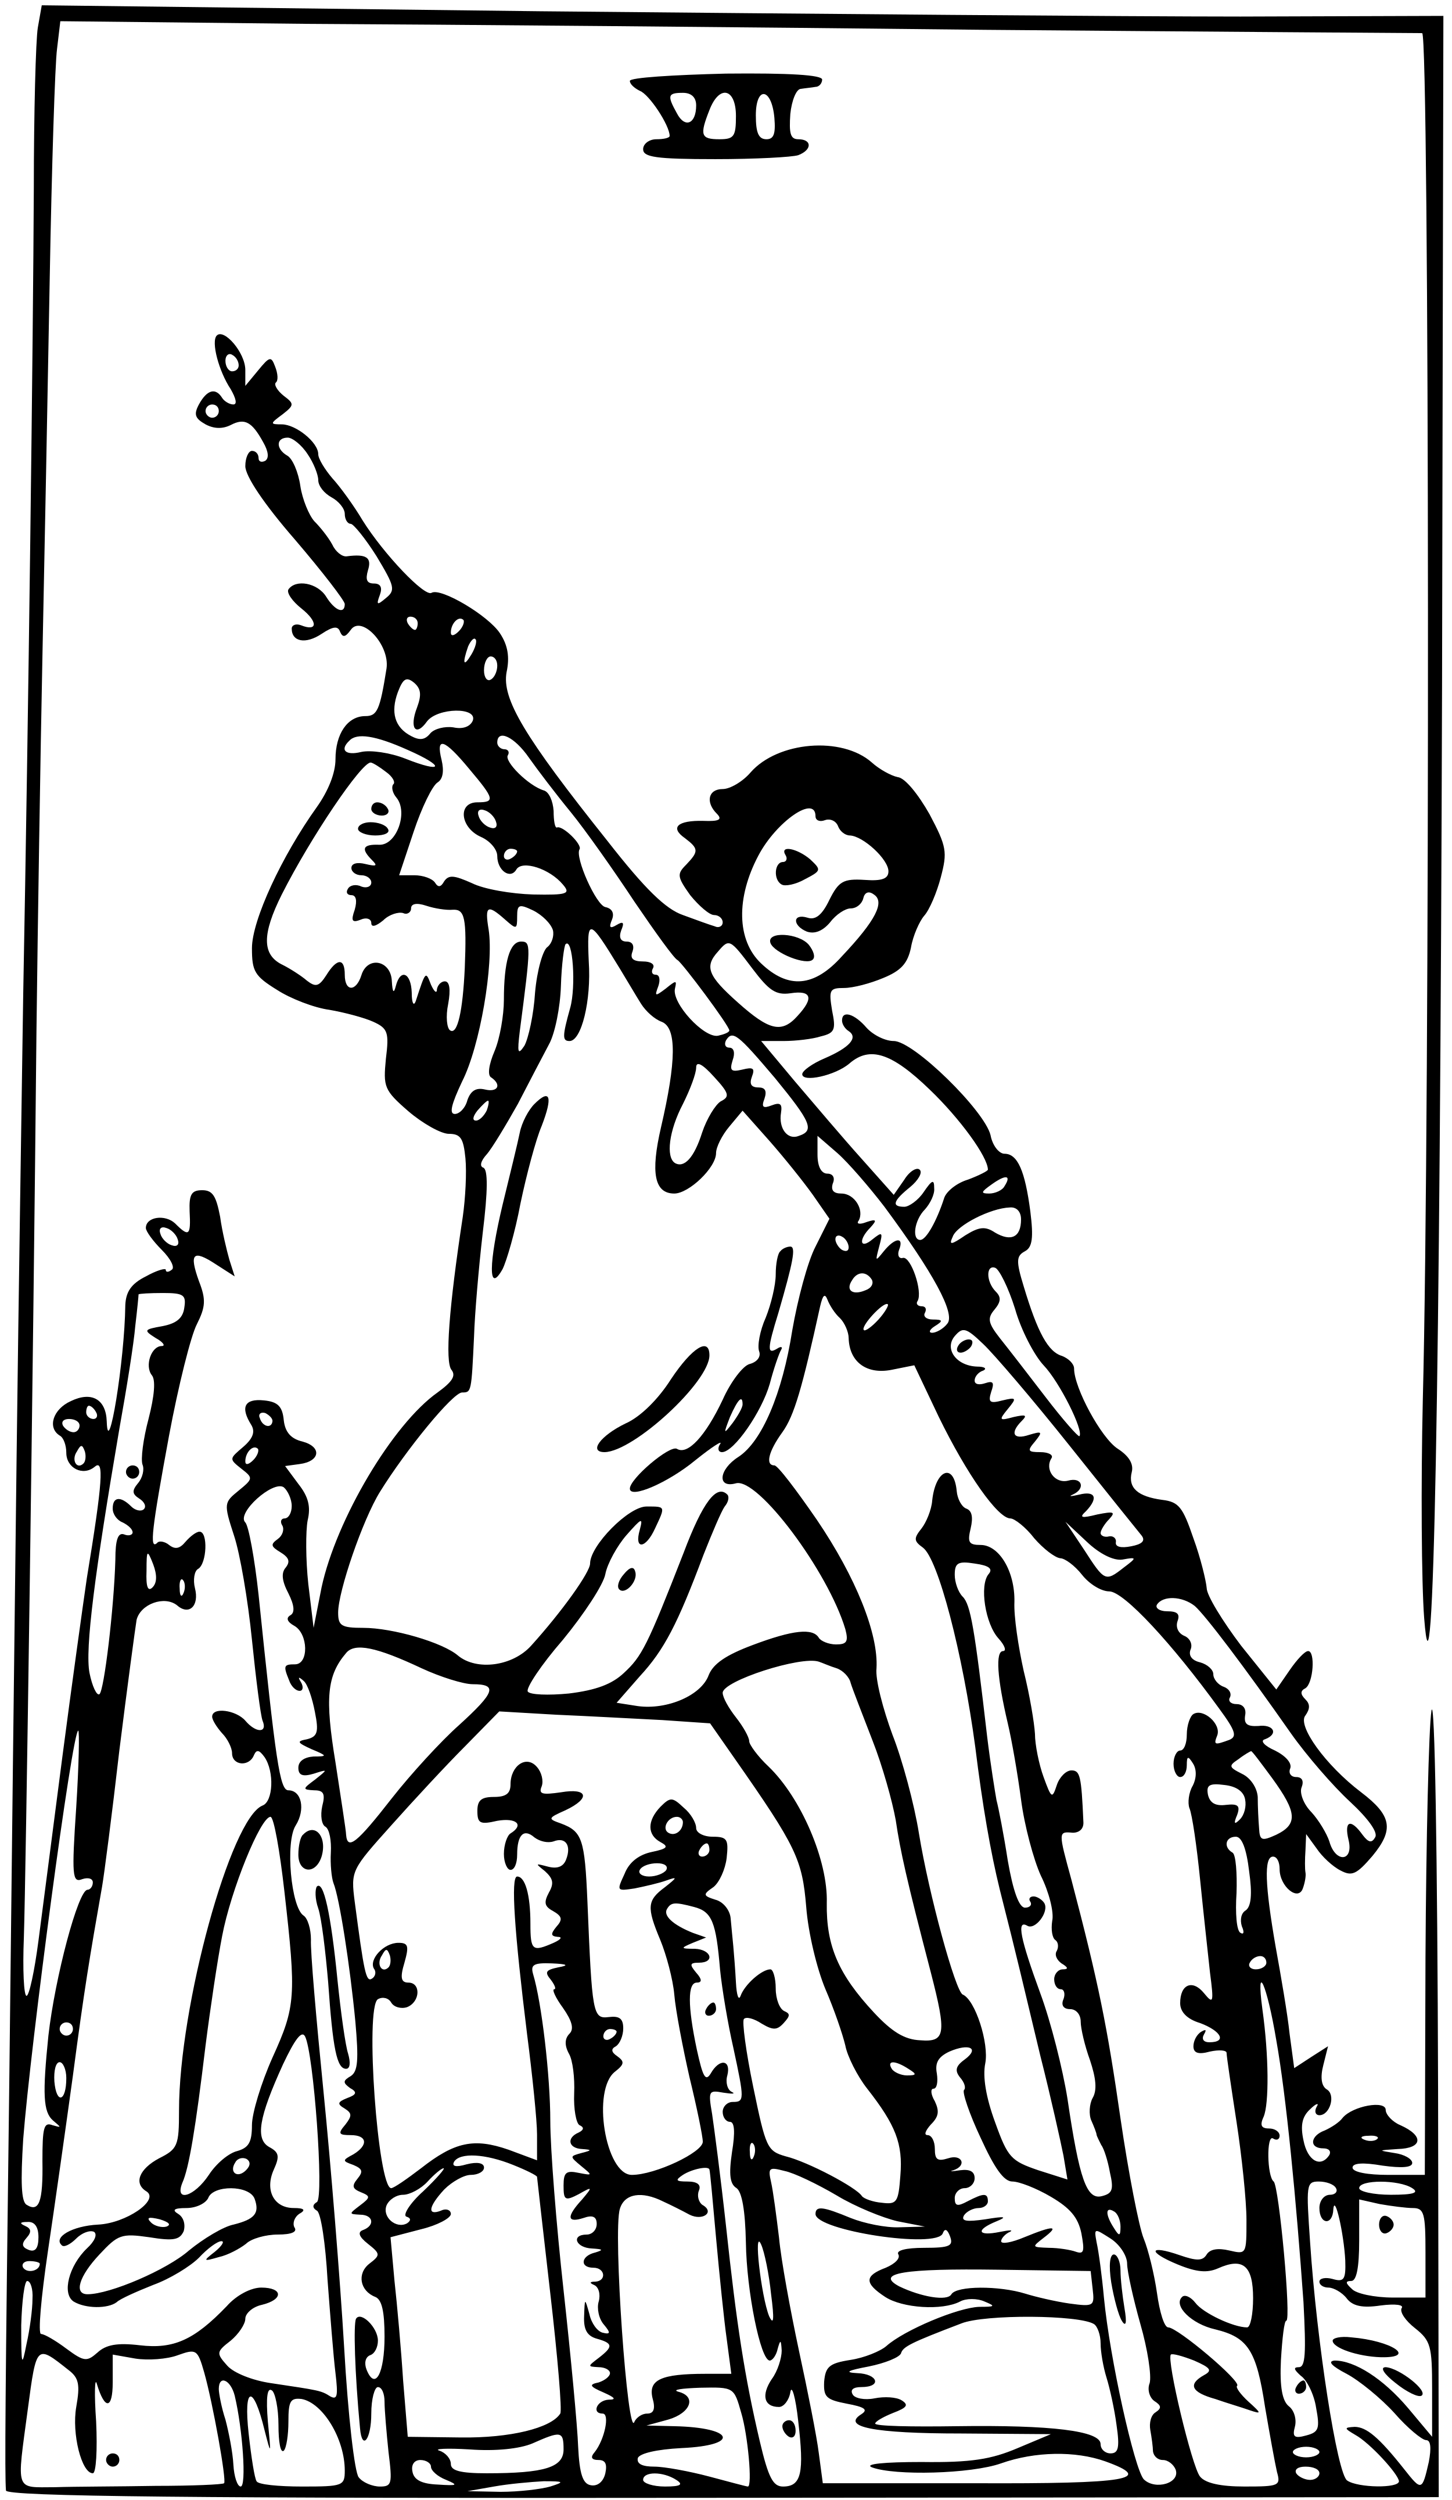 <?xml version="1.0" standalone="no"?>
<!DOCTYPE svg PUBLIC "-//W3C//DTD SVG 20010904//EN"
 "http://www.w3.org/TR/2001/REC-SVG-20010904/DTD/svg10.dtd">
<svg version="1.0" xmlns="http://www.w3.org/2000/svg"
 width="219pt" height="377pt" viewBox="0 0 219 377"
 preserveAspectRatio="xMidYMid meet">
<g transform="translate(0,377) scale(0.1,-0.1)"
fill="#000000" stroke="none">
<path d="M57 3728 c-3 -18 -6 -127 -6 -243 -1 -223 -8 -791 -16 -1215 -2 -140
-7 -455 -10 -700 -3 -245 -8 -668 -11 -940 -6 -472 -7 -591 -5 -616 1 -9 279
-12 1081 -11 l1080 1 -1 615 c-1 356 -5 597 -10 571 -4 -25 -8 -192 -9 -372
l-1 -328 -55 0 c-31 0 -54 4 -54 11 0 7 16 8 45 3 29 -4 45 -3 45 4 0 6 -12
13 -27 15 -25 4 -25 4 5 6 38 1 40 20 4 36 -12 5 -22 16 -22 23 0 15 -50 6
-65 -12 -5 -7 -18 -15 -27 -19 -22 -8 -24 -27 -2 -27 8 0 12 -4 9 -10 -13 -20
-33 -9 -39 22 -5 23 -2 36 10 47 9 9 14 10 10 4 -4 -7 -2 -13 4 -13 16 0 25
31 11 39 -8 5 -10 18 -5 37 l7 28 -25 -16 -26 -17 -7 52 c-3 29 -13 87 -21
131 -16 92 -18 136 -4 136 6 0 10 -8 10 -19 0 -26 28 -49 35 -29 3 8 5 19 4
24 -1 5 -1 20 0 34 l1 24 16 -22 c8 -12 24 -27 36 -33 17 -9 24 -6 48 22 33
40 29 61 -17 96 -54 41 -97 101 -84 116 7 10 7 17 0 24 -8 8 -8 13 0 17 12 8
15 56 4 56 -5 0 -17 -13 -28 -29 l-20 -29 -53 66 c-28 37 -52 76 -52 87 -1 11
-9 45 -20 75 -16 47 -22 55 -47 58 -37 5 -52 18 -46 42 3 12 -4 24 -21 35 -25
16 -66 92 -66 121 0 7 -8 15 -18 19 -21 6 -37 35 -58 105 -12 39 -11 46 2 53
11 6 13 20 8 60 -8 61 -19 87 -39 87 -8 0 -18 12 -21 28 -9 37 -116 142 -146
142 -13 0 -31 9 -41 20 -18 21 -37 27 -37 11 0 -6 5 -13 10 -16 15 -10 1 -25
-36 -41 -19 -8 -34 -19 -34 -24 0 -13 50 -2 71 16 31 27 64 16 121 -39 46 -44
88 -102 88 -121 0 -2 -14 -9 -30 -15 -17 -5 -33 -18 -36 -28 -11 -34 -27 -63
-36 -63 -13 0 -9 30 7 46 8 9 15 23 14 32 0 14 -3 13 -16 -6 -8 -12 -22 -22
-29 -22 -20 0 -17 9 9 30 12 10 19 22 14 26 -4 4 -15 -2 -23 -15 l-16 -23 -49
55 c-27 30 -71 82 -100 116 l-51 61 34 0 c18 0 44 3 56 7 21 5 23 10 17 39 -5
31 -4 34 18 34 14 0 40 7 59 15 27 11 37 22 42 46 3 18 13 40 20 48 8 9 19 35
25 58 10 38 9 46 -17 95 -17 30 -37 55 -48 56 -10 2 -28 12 -39 22 -45 40
-142 32 -183 -15 -12 -14 -31 -25 -42 -25 -22 0 -26 -20 -9 -37 9 -9 4 -12
-20 -11 -39 1 -51 -10 -28 -26 21 -16 21 -20 2 -40 -14 -14 -14 -18 6 -46 13
-16 29 -30 36 -30 7 0 13 -5 13 -11 0 -6 -6 -9 -12 -6 -7 2 -29 10 -48 17 -26
9 -57 39 -114 112 -126 158 -159 214 -152 254 5 23 2 41 -10 59 -18 27 -89 69
-103 61 -10 -7 -72 58 -104 109 -13 22 -34 51 -46 64 -11 13 -21 29 -21 36 0
18 -34 45 -55 45 -18 0 -18 1 1 15 18 14 18 16 2 28 -10 8 -15 17 -12 20 4 3
3 14 -1 24 -6 16 -8 16 -26 -6 l-19 -23 0 24 c0 26 -32 63 -43 52 -9 -9 3 -54
21 -81 8 -14 10 -23 4 -23 -6 0 -14 5 -17 10 -10 16 -23 12 -35 -10 -8 -15 -6
-21 10 -30 13 -7 26 -7 38 -1 21 11 32 5 49 -26 8 -14 9 -24 3 -28 -6 -3 -10
-1 -10 4 0 6 -4 11 -10 11 -5 0 -10 -10 -10 -23 0 -15 28 -57 75 -111 41 -48
75 -92 75 -97 0 -16 -15 -10 -28 11 -13 21 -46 27 -57 11 -3 -5 6 -18 20 -29
25 -20 24 -35 -1 -25 -8 3 -14 0 -14 -5 0 -20 21 -24 45 -8 18 12 25 12 28 3
4 -9 8 -8 16 3 16 23 59 -22 54 -58 -10 -63 -14 -72 -32 -72 -27 0 -45 -27
-45 -65 0 -21 -11 -48 -28 -72 -53 -74 -98 -171 -98 -213 0 -35 4 -42 38 -63
20 -13 56 -27 79 -30 23 -4 53 -12 66 -18 22 -10 24 -16 19 -56 -4 -42 -3 -47
34 -79 21 -18 49 -34 61 -34 18 0 22 -7 25 -37 2 -21 0 -60 -4 -88 -21 -138
-27 -219 -17 -231 7 -9 1 -18 -21 -34 -68 -48 -153 -192 -175 -294 l-12 -61
-8 66 c-4 37 -4 80 -1 96 5 21 1 36 -14 55 l-20 27 22 3 c31 4 34 26 4 34 -17
4 -26 14 -28 32 -2 21 -9 28 -30 30 -29 3 -36 -10 -19 -37 6 -10 3 -20 -12
-33 -21 -18 -22 -18 -3 -33 18 -14 18 -15 -4 -33 -22 -18 -23 -19 -7 -68 9
-27 21 -97 27 -157 6 -59 13 -114 16 -122 8 -19 -10 -19 -26 0 -14 16 -50 21
-50 6 0 -5 7 -16 15 -25 8 -8 15 -22 15 -30 0 -19 26 -21 33 -3 4 9 8 8 16 -3
15 -22 13 -67 -3 -73 -48 -19 -126 -303 -126 -460 0 -53 -2 -58 -30 -72 -30
-16 -39 -38 -19 -50 20 -13 -31 -48 -73 -50 -39 -2 -68 -19 -55 -31 3 -4 13 1
22 10 9 9 21 13 27 10 5 -4 1 -14 -11 -25 -27 -26 -38 -68 -20 -80 18 -11 52
-11 65 -1 5 5 30 16 55 26 25 9 56 28 69 41 13 14 28 25 34 25 5 0 1 -7 -10
-16 -18 -14 -18 -15 6 -8 14 3 32 13 41 20 8 8 30 14 48 14 21 0 30 4 25 11
-3 6 0 15 7 20 11 6 8 9 -8 9 -30 0 -44 27 -30 58 9 20 8 26 -7 34 -21 12 -16
44 21 125 18 38 28 51 33 42 13 -24 29 -243 18 -250 -7 -4 -7 -9 0 -13 6 -3
13 -50 16 -104 4 -53 9 -117 12 -141 4 -34 3 -41 -8 -35 -14 9 -17 9 -90 20
-27 4 -55 15 -65 26 -17 19 -17 21 5 38 12 10 22 25 22 33 0 8 11 18 25 21 33
8 32 26 -1 26 -15 0 -37 -11 -52 -28 -49 -51 -80 -65 -131 -59 -34 4 -51 1
-64 -11 -16 -14 -20 -14 -47 6 -16 12 -33 22 -38 22 -5 0 0 55 10 123 10 67
27 187 38 267 17 129 25 177 44 285 3 17 15 109 26 205 12 96 24 185 26 197 6
24 42 37 61 22 18 -16 34 -1 27 26 -3 12 -1 26 5 29 13 8 15 56 2 56 -5 0 -14
-7 -21 -15 -9 -11 -16 -12 -25 -5 -6 5 -15 7 -18 3 -12 -11 -8 21 18 162 14
75 33 151 42 168 13 26 14 37 3 65 -15 42 -9 48 26 25 l28 -18 -8 25 c-4 14
-11 43 -14 65 -6 31 -11 40 -27 40 -16 0 -20 -6 -19 -32 2 -37 -1 -39 -22 -18
-15 14 -44 10 -44 -7 0 -5 11 -20 24 -33 14 -14 20 -27 15 -30 -5 -4 -9 -4 -9
0 0 3 -14 -1 -30 -10 -22 -11 -30 -23 -31 -43 -1 -85 -26 -236 -28 -176 -1 34
-23 46 -54 31 -27 -12 -36 -40 -17 -52 6 -3 10 -15 10 -26 0 -23 25 -36 43
-21 14 12 12 -22 -12 -168 -6 -41 -23 -163 -37 -270 -14 -107 -30 -232 -36
-277 -6 -46 -14 -83 -18 -83 -4 0 -6 39 -4 88 3 91 14 849 19 1367 2 165 6
419 9 565 3 146 8 402 11 570 3 168 8 324 11 346 l5 42 372 -4 c205 -1 665 -5
1022 -9 358 -3 655 -5 660 -5 11 0 12 -1634 1 -2060 -3 -129 -2 -278 2 -330
14 -179 24 343 27 1405 l2 1011 -306 -1 c-168 0 -644 4 -1057 8 l-751 9 -6
-34z m303 -509 c0 -5 -4 -9 -10 -9 -5 0 -10 7 -10 16 0 8 5 12 10 9 6 -3 10
-10 10 -16z m-30 -69 c0 -5 -4 -10 -10 -10 -5 0 -10 5 -10 10 0 6 5 10 10 10
6 0 10 -4 10 -10z m134 -65 c9 -13 16 -31 16 -39 0 -9 9 -20 20 -26 11 -6 20
-17 20 -25 0 -8 4 -15 9 -15 4 0 22 -22 39 -49 27 -45 29 -51 14 -63 -13 -11
-15 -11 -9 5 4 11 1 17 -9 17 -11 0 -13 6 -9 20 6 19 -2 25 -32 21 -7 -1 -17
7 -22 18 -6 11 -18 26 -27 35 -8 9 -18 33 -21 53 -3 21 -12 42 -20 46 -17 10
-17 27 1 27 7 0 21 -11 30 -25z m166 -255 c0 -5 -2 -10 -4 -10 -3 0 -8 5 -11
10 -3 6 -1 10 4 10 6 0 11 -4 11 -10z m62 -12 c-7 -7 -12 -8 -12 -2 0 14 12
26 19 19 2 -3 -1 -11 -7 -17z m19 -35 c-12 -20 -14 -14 -5 12 4 9 9 14 11 11
3 -2 0 -13 -6 -23z m39 -17 c0 -8 -4 -18 -10 -21 -5 -3 -10 3 -10 14 0 12 5
21 10 21 6 0 10 -6 10 -14z m-121 -63 c-12 -31 -2 -45 15 -21 16 21 77 22 69
1 -4 -9 -15 -13 -29 -10 -13 2 -29 -2 -35 -9 -8 -10 -16 -11 -29 -4 -25 13
-31 36 -20 66 8 21 13 24 25 14 10 -9 11 -18 4 -37z m-14 -64 c57 -25 54 -36
-4 -13 -23 9 -52 13 -66 10 -24 -6 -33 3 -18 17 11 12 39 8 88 -14z m183 -12
c12 -17 40 -54 63 -82 22 -27 65 -88 96 -135 32 -47 60 -86 65 -88 7 -4 78
-99 78 -106 0 -3 -8 -6 -17 -8 -21 -4 -70 49 -65 71 3 13 2 13 -14 0 -16 -12
-17 -12 -11 4 3 9 2 17 -4 17 -6 0 -7 5 -4 10 3 6 -4 10 -15 10 -16 0 -20 5
-16 15 3 9 0 15 -9 15 -9 0 -12 6 -8 17 5 12 3 14 -7 8 -10 -6 -12 -4 -7 8 4
10 0 17 -10 19 -14 3 -46 75 -39 87 5 7 -26 37 -34 33 -3 -1 -5 10 -5 25 -1
15 -7 29 -15 31 -23 7 -60 44 -54 53 3 5 0 9 -5 9 -6 0 -11 5 -11 10 0 21 26
9 48 -23z m-90 -17 c38 -45 39 -50 12 -50 -30 0 -26 -38 5 -52 14 -6 25 -19
25 -29 0 -22 20 -36 29 -20 9 14 50 1 70 -23 12 -14 7 -16 -45 -15 -33 1 -74
8 -92 17 -27 12 -35 13 -42 3 -5 -9 -9 -10 -14 -2 -4 6 -18 11 -31 11 l-23 0
22 66 c12 36 28 69 36 74 8 5 10 17 6 34 -9 36 4 32 42 -14z m-126 -4 c10 -7
15 -16 11 -19 -3 -4 -1 -13 5 -20 18 -22 0 -72 -26 -71 -25 1 -28 -6 -11 -23
9 -9 7 -10 -10 -6 -12 3 -21 1 -21 -6 0 -6 7 -11 15 -11 8 0 15 -5 15 -11 0
-6 -7 -9 -15 -6 -8 4 -17 2 -20 -3 -4 -6 -1 -10 5 -10 7 0 9 -8 5 -22 -6 -17
-4 -20 9 -15 9 4 16 1 16 -5 0 -7 7 -5 18 4 9 9 23 13 30 11 6 -3 12 1 12 7 0
7 8 9 23 4 12 -4 30 -7 40 -6 18 1 21 -12 18 -88 -3 -65 -11 -101 -22 -94 -5
3 -7 21 -3 40 4 22 2 34 -5 34 -6 0 -11 -6 -12 -12 0 -7 -4 -4 -9 7 -8 21 -8
21 -23 -25 -3 -8 -6 -3 -6 13 -1 30 -17 37 -24 10 -3 -12 -5 -10 -6 7 -1 32
-37 39 -46 9 -8 -25 -25 -25 -25 1 0 26 -12 25 -28 -1 -11 -17 -16 -18 -29 -8
-8 7 -25 18 -37 24 -31 15 -31 46 -1 106 44 87 120 199 134 199 3 0 14 -7 23
-14z m166 -75 c3 -8 -1 -12 -9 -9 -7 2 -15 10 -17 17 -3 8 1 12 9 9 7 -2 15
-10 17 -17z m482 8 c0 -6 6 -9 14 -6 8 3 17 -1 20 -9 3 -8 11 -14 18 -14 20
-1 58 -36 58 -54 0 -11 -9 -15 -36 -13 -32 2 -39 -2 -53 -30 -11 -23 -21 -31
-33 -27 -23 7 -23 -12 -1 -21 12 -4 24 1 35 14 9 12 23 21 31 21 9 0 17 7 19
15 2 9 8 12 16 6 17 -11 3 -39 -48 -93 -42 -47 -81 -50 -122 -11 -37 35 -38
99 -4 163 27 51 86 92 86 59z m-450 -53 c0 -3 -4 -8 -10 -11 -5 -3 -10 -1 -10
4 0 6 5 11 10 11 6 0 10 -2 10 -4z m54 -119 c2 -9 -2 -20 -8 -25 -7 -4 -16
-35 -19 -69 -2 -33 -10 -69 -16 -80 -10 -15 -11 -11 -7 22 17 130 17 135 2
135 -17 0 -26 -30 -26 -88 0 -23 -6 -58 -14 -77 -9 -21 -11 -37 -5 -40 16 -11
10 -23 -10 -18 -13 3 -21 -2 -26 -16 -3 -12 -12 -21 -19 -21 -9 0 -5 15 11 49
27 53 48 177 40 229 -6 36 -2 39 25 15 17 -15 18 -15 18 5 0 18 3 19 24 9 14
-7 27 -20 30 -30z m101 -58 c11 -18 25 -42 32 -53 7 -11 20 -23 31 -27 23 -9
22 -60 -1 -159 -16 -69 -10 -100 20 -100 22 0 63 39 63 61 0 9 9 27 20 40 l20
24 40 -45 c22 -25 51 -61 66 -82 l25 -36 -21 -42 c-12 -23 -27 -80 -35 -126
-15 -96 -46 -168 -81 -191 -30 -19 -33 -48 -4 -40 33 9 139 -133 165 -220 5
-19 2 -23 -14 -23 -11 0 -23 5 -26 10 -9 15 -39 12 -100 -11 -40 -15 -59 -28
-66 -45 -11 -31 -63 -53 -107 -47 l-32 5 35 40 c37 40 57 79 96 183 13 33 27
66 32 73 6 7 7 15 4 18 -16 16 -37 -11 -66 -88 -55 -141 -63 -156 -90 -181
-18 -17 -42 -26 -83 -31 -31 -3 -59 -2 -62 3 -3 5 20 40 53 78 32 39 61 83 64
99 3 16 18 43 32 59 23 26 25 27 20 8 -9 -31 9 -29 23 2 16 34 16 33 -13 33
-27 0 -85 -59 -85 -86 0 -13 -42 -72 -89 -124 -28 -31 -82 -38 -110 -15 -23
20 -99 42 -143 42 -33 0 -38 3 -38 23 0 32 37 140 63 182 39 63 110 150 124
150 14 0 14 0 18 85 1 33 7 103 13 155 8 65 8 96 1 99 -6 2 -4 10 5 20 8 9 29
44 47 76 17 33 38 73 47 90 9 16 17 56 18 88 1 33 5 61 7 63 11 11 16 -64 7
-96 -12 -43 -12 -50 -1 -50 18 0 33 61 29 120 -3 67 0 66 47 -11z m200 0 c25
-33 35 -40 57 -37 32 5 36 -7 11 -34 -24 -27 -43 -22 -90 20 -45 40 -51 54
-30 77 17 20 18 19 52 -26z m34 -165 c54 -66 60 -79 36 -87 -17 -7 -31 11 -27
35 2 13 -1 16 -14 11 -13 -5 -16 -3 -11 10 4 12 1 17 -9 17 -11 0 -14 5 -10
16 5 13 2 15 -14 11 -17 -4 -20 -2 -15 14 4 11 2 19 -5 19 -6 0 -8 5 -5 11 10
16 18 9 74 -57z m-82 -35 c-8 -5 -21 -26 -28 -47 -12 -38 -27 -54 -41 -46 -14
9 -9 49 12 89 11 22 20 46 20 55 0 10 9 6 27 -14 23 -25 24 -30 10 -37z m-353
-14 c-4 -8 -11 -15 -16 -15 -6 0 -5 6 2 15 7 8 14 15 16 15 2 0 1 -7 -2 -15z
m600 -145 c74 -100 107 -161 95 -176 -6 -8 -17 -14 -23 -14 -6 0 -4 5 4 10 13
8 12 10 -3 10 -10 0 -15 5 -12 10 3 6 1 10 -5 10 -6 0 -9 4 -6 8 8 14 -10 67
-22 65 -6 -2 -9 4 -6 12 8 20 -6 19 -23 -2 -13 -16 -13 -16 -7 7 6 22 5 23
-10 11 -19 -16 -22 -1 -3 18 10 11 9 13 -6 8 -10 -4 -16 -3 -12 2 9 16 -6 41
-26 41 -12 0 -16 5 -13 15 4 9 0 15 -8 15 -9 0 -15 10 -15 29 l0 28 30 -26
c16 -14 48 -51 71 -81z m181 31 c-3 -6 -14 -11 -23 -11 -13 0 -13 2 4 14 21
15 30 14 19 -3z m25 -50 c0 -27 -15 -34 -39 -20 -15 10 -24 9 -45 -4 -22 -15
-25 -15 -19 -2 6 17 57 43 86 44 10 1 17 -6 17 -18z m-1272 -30 c3 -8 -1 -12
-9 -9 -7 2 -15 10 -17 17 -3 8 1 12 9 9 7 -2 15 -10 17 -17z m1012 -12 c0 -6
-4 -7 -10 -4 -5 3 -10 11 -10 16 0 6 5 7 10 4 6 -3 10 -11 10 -16z m251 -93
c9 -32 29 -70 43 -85 24 -25 61 -99 54 -107 -2 -1 -25 25 -51 59 -26 34 -57
74 -69 89 -18 23 -19 30 -8 43 10 12 10 19 2 27 -15 15 -15 41 -1 36 6 -2 20
-30 30 -62z m-216 44 c3 -6 -1 -13 -10 -16 -19 -8 -30 0 -20 15 8 14 22 14 30
1z m-1037 -42 c-2 -16 -12 -24 -33 -28 -28 -5 -29 -6 -10 -18 11 -6 15 -12 9
-12 -16 0 -26 -30 -15 -44 6 -7 4 -31 -5 -66 -8 -30 -12 -61 -9 -69 3 -7 0
-20 -7 -28 -9 -11 -9 -16 2 -23 8 -5 11 -12 7 -16 -4 -4 -13 -2 -19 4 -16 16
-28 15 -28 -3 0 -9 7 -18 15 -21 8 -4 15 -10 15 -15 0 -4 -6 -6 -13 -3 -9 3
-13 -8 -13 -38 -2 -73 -17 -198 -24 -203 -4 -3 -11 12 -15 32 -7 36 8 151 45
368 11 61 22 130 24 155 3 25 5 46 5 48 1 1 17 2 37 2 31 0 35 -3 32 -22z
m989 -16 c7 -7 13 -21 13 -30 1 -36 27 -55 64 -48 l35 7 37 -78 c42 -86 89
-153 108 -153 6 0 23 -13 36 -30 14 -16 31 -29 39 -30 7 0 22 -11 33 -25 11
-14 29 -25 41 -25 22 0 95 -79 166 -177 25 -34 27 -42 15 -47 -22 -8 -24 -8
-18 7 6 17 -21 41 -36 32 -5 -3 -10 -17 -10 -31 0 -13 -4 -24 -10 -24 -5 0
-10 -9 -10 -20 0 -11 5 -20 10 -20 6 0 10 8 10 18 0 14 2 14 9 3 6 -9 6 -22 0
-34 -6 -10 -8 -26 -5 -34 4 -9 11 -57 16 -107 5 -50 12 -113 15 -141 6 -46 5
-48 -9 -31 -17 21 -36 14 -36 -15 0 -13 10 -24 30 -30 32 -12 41 -29 14 -29
-9 0 -12 5 -8 12 4 7 3 8 -4 4 -7 -4 -12 -14 -12 -22 0 -10 7 -13 25 -8 14 3
25 2 25 -2 0 -5 7 -52 15 -104 8 -52 15 -119 15 -148 0 -52 0 -52 -26 -46 -17
4 -29 2 -34 -6 -6 -10 -15 -10 -41 -1 -46 16 -49 5 -3 -14 29 -12 45 -13 61
-6 38 17 53 4 53 -45 0 -24 -4 -44 -9 -44 -21 0 -67 22 -78 37 -7 9 -16 13
-20 9 -14 -13 14 -41 50 -49 49 -12 62 -31 75 -117 7 -41 15 -85 18 -98 6 -21
3 -22 -49 -22 -36 0 -59 5 -67 15 -12 14 -51 177 -44 184 2 2 17 -2 35 -9 25
-11 28 -15 15 -22 -25 -14 -19 -26 17 -36 17 -6 41 -13 52 -17 18 -6 18 -5 -2
13 -12 11 -20 22 -17 24 6 7 -90 88 -104 88 -6 0 -13 23 -17 52 -4 28 -13 65
-20 82 -7 17 -23 99 -35 181 -20 139 -33 204 -74 360 -20 73 -20 73 2 71 10 0
17 6 16 17 -3 69 -5 77 -18 77 -8 0 -18 -10 -22 -22 -7 -21 -8 -21 -20 12 -7
19 -13 49 -13 65 -1 17 -8 59 -17 95 -8 36 -15 82 -14 104 1 46 -23 86 -51 86
-18 0 -20 4 -15 25 4 17 2 27 -7 30 -7 3 -13 15 -14 26 -4 44 -32 33 -37 -14
-1 -14 -9 -33 -16 -42 -12 -15 -12 -19 2 -29 23 -17 60 -159 79 -301 11 -89
23 -158 37 -215 28 -110 35 -142 61 -250 16 -63 31 -131 35 -151 l6 -36 -44
14 c-41 14 -46 19 -65 72 -14 38 -19 69 -15 89 6 30 -15 96 -34 104 -11 5 -51
151 -66 243 -7 44 -25 111 -40 149 -14 38 -26 83 -24 100 3 52 -31 137 -90
224 -31 45 -59 82 -64 82 -14 0 -9 21 12 50 18 25 30 67 57 190 4 17 7 20 11
10 3 -8 11 -21 19 -28z m58 -2 c-10 -11 -20 -18 -22 -16 -6 5 30 44 36 39 2
-1 -4 -12 -14 -23z m288 -190 c55 -69 104 -130 109 -136 6 -8 0 -13 -16 -16
-15 -3 -24 -1 -23 6 1 6 -4 10 -10 9 -7 -2 -13 1 -13 5 0 4 6 14 13 21 10 11
7 12 -18 7 -24 -6 -28 -5 -17 5 19 20 14 31 -10 25 -13 -3 -17 -3 -10 0 20 9
14 27 -7 21 -20 -5 -36 17 -25 34 3 5 -5 9 -17 9 -19 0 -20 2 -8 16 12 15 11
16 -9 10 -24 -8 -29 3 -11 21 9 9 6 10 -12 6 -22 -6 -23 -5 -9 12 14 17 13 18
-8 13 -19 -5 -22 -3 -17 13 5 14 3 17 -9 13 -9 -3 -16 -2 -16 4 0 6 6 13 13
15 6 3 2 6 -9 6 -32 1 -50 27 -34 46 12 14 17 13 43 -12 16 -15 75 -84 130
-153z m-1468 50 c3 -5 1 -10 -4 -10 -6 0 -11 5 -11 10 0 6 2 10 4 10 3 0 8 -4
11 -10z m266 -13 c-1 -12 -15 -9 -19 4 -3 6 1 10 8 8 6 -3 11 -8 11 -12z
m-291 -7 c0 -5 -4 -10 -9 -10 -6 0 -13 5 -16 10 -3 6 1 10 9 10 9 0 16 -4 16
-10z m6 -57 c-10 -10 -19 5 -10 18 6 11 8 11 12 0 2 -7 1 -15 -2 -18z m256 5
c-7 -7 -12 -8 -12 -2 0 14 12 26 19 19 2 -3 -1 -11 -7 -17z m58 -69 c0 -11 -5
-19 -11 -19 -5 0 -7 -5 -3 -11 3 -6 0 -15 -7 -20 -11 -8 -11 -11 4 -20 13 -8
15 -14 8 -23 -7 -8 -6 -20 4 -39 9 -18 10 -29 3 -33 -7 -4 -5 -10 6 -16 21
-12 22 -58 1 -58 -17 0 -18 -2 -9 -24 3 -9 10 -16 16 -16 5 0 6 6 2 13 -5 8
-4 9 4 2 6 -5 13 -26 17 -47 6 -30 4 -37 -12 -41 -16 -3 -15 -5 7 -15 24 -10
24 -11 3 -11 -14 -1 -23 -7 -23 -17 0 -11 6 -14 23 -9 22 7 22 7 2 -9 -19 -14
-19 -15 -1 -16 14 0 17 -5 12 -24 -3 -14 -1 -28 5 -31 6 -4 9 -21 8 -39 -1
-17 1 -38 4 -46 9 -22 25 -125 33 -209 5 -57 4 -75 -7 -82 -12 -7 -12 -10 -1
-18 11 -6 10 -10 -4 -15 -15 -6 -16 -9 -4 -16 11 -7 11 -11 1 -24 -12 -14 -10
-16 8 -16 25 0 27 -15 4 -29 -17 -9 -17 -10 0 -16 14 -6 15 -10 6 -21 -9 -11
-7 -15 5 -20 15 -6 15 -8 -1 -20 -17 -13 -17 -13 0 -14 20 0 23 -16 5 -23 -9
-3 -7 -10 7 -21 19 -15 19 -17 2 -30 -19 -15 -14 -41 9 -50 10 -4 14 -22 14
-60 0 -55 -14 -82 -27 -50 -4 10 -2 19 5 22 7 2 12 12 12 22 0 20 -26 45 -33
33 -4 -7 -2 -81 6 -165 3 -35 17 -17 17 22 0 22 5 40 10 40 6 0 10 -10 10 -22
0 -13 3 -47 6 -76 6 -48 5 -52 -13 -52 -11 0 -26 6 -32 14 -6 7 -16 91 -22
197 -6 101 -20 274 -31 384 -11 110 -20 213 -19 230 0 16 -5 32 -11 36 -19 12
-28 111 -12 136 15 24 9 53 -11 53 -13 0 -19 43 -45 295 -6 55 -15 104 -20
109 -14 14 42 64 58 53 6 -5 12 -18 12 -28z m1253 -81 c22 4 22 3 2 -12 -28
-22 -29 -21 -60 27 l-28 42 32 -30 c20 -19 41 -29 54 -27z m-1463 -42 c-7 -7
-10 1 -9 25 0 32 1 33 10 10 6 -16 6 -28 -1 -35z m1261 20 c-14 -17 -5 -75 15
-97 10 -11 12 -19 7 -19 -12 0 -9 -41 7 -109 6 -25 15 -77 20 -115 5 -39 19
-91 30 -115 12 -24 20 -55 17 -68 -2 -13 0 -26 5 -29 4 -3 5 -10 2 -16 -4 -6
0 -14 7 -19 10 -6 11 -9 2 -9 -7 0 -13 -7 -13 -15 0 -8 4 -15 10 -15 5 0 7 -7
4 -15 -4 -9 0 -15 10 -15 9 0 16 -8 16 -19 0 -10 6 -36 14 -58 9 -27 11 -45 4
-57 -5 -9 -6 -25 -2 -34 4 -9 8 -19 8 -22 1 -3 4 -9 7 -15 4 -5 10 -24 13 -41
6 -26 4 -32 -12 -36 -23 -6 -34 25 -52 147 -7 44 -25 116 -41 159 -30 82 -36
111 -20 102 12 -8 34 21 26 34 -3 5 -11 10 -16 10 -6 0 -8 -4 -5 -8 3 -5 -1
-9 -8 -9 -9 0 -18 25 -26 71 -6 39 -14 80 -17 91 -2 11 -9 54 -14 95 -19 164
-25 200 -37 212 -7 7 -12 22 -12 33 0 18 5 21 30 17 22 -3 28 -8 21 -16z
m-1214 -28 c-3 -8 -6 -5 -6 6 -1 11 2 17 5 13 3 -3 4 -12 1 -19z m1525 -20
c16 -14 75 -92 145 -192 24 -34 64 -80 89 -103 28 -26 43 -47 38 -54 -5 -9
-10 -8 -19 4 -18 25 -28 21 -21 -8 8 -33 -20 -35 -29 -2 -4 12 -16 32 -27 44
-12 12 -18 29 -15 37 4 10 1 16 -8 16 -8 0 -12 6 -9 13 3 8 -7 19 -23 27 -16
7 -23 15 -15 17 21 8 13 23 -10 20 -17 -1 -22 3 -20 16 2 10 -3 17 -13 17 -9
0 -13 5 -10 10 3 6 -1 13 -9 16 -9 3 -16 12 -16 19 0 7 -9 15 -20 18 -13 3
-18 11 -14 20 3 8 -2 17 -10 20 -9 4 -13 13 -10 22 4 11 0 15 -16 15 -11 0
-18 5 -15 10 9 14 38 13 57 -2z m-1166 -94 c28 -13 63 -24 77 -24 38 0 34 -12
-21 -62 -26 -23 -72 -73 -101 -110 -53 -68 -67 -79 -69 -55 0 6 -8 56 -16 109
-16 97 -13 131 16 165 13 16 46 9 114 -23z m626 0 c9 -3 19 -13 21 -22 3 -10
18 -48 33 -87 15 -38 30 -92 35 -120 7 -47 16 -88 53 -230 24 -93 22 -105 -16
-102 -24 1 -43 13 -70 42 -53 57 -72 100 -71 165 2 64 -39 159 -88 206 -16 15
-29 33 -29 38 0 6 -9 22 -20 36 -11 14 -20 30 -20 37 0 18 118 56 145 47 6 -2
17 -7 27 -10z m-264 -78 l73 -5 37 -53 c93 -133 102 -152 108 -224 3 -39 16
-93 29 -124 13 -30 26 -68 30 -85 3 -16 18 -46 33 -65 43 -55 54 -83 50 -131
-3 -40 -5 -44 -28 -41 -13 1 -27 6 -30 10 -8 13 -82 52 -115 60 -28 8 -30 13
-49 105 -11 53 -17 99 -14 102 3 4 15 1 27 -7 17 -10 23 -10 33 1 10 11 10 14
1 18 -7 3 -13 18 -13 34 0 16 -4 29 -8 29 -13 0 -39 -23 -45 -40 -3 -8 -6 1
-7 20 -1 19 -3 44 -4 55 -1 11 -3 30 -4 42 -1 12 -11 25 -23 28 -19 6 -19 8
-3 19 9 7 18 27 20 44 3 28 1 32 -21 32 -14 0 -25 6 -25 13 0 8 -8 22 -19 31
-17 16 -20 16 -35 1 -20 -21 -20 -42 0 -53 13 -7 11 -10 -13 -15 -19 -4 -34
-15 -41 -33 -12 -26 -12 -26 15 -22 15 3 37 8 48 12 17 6 17 5 -2 -10 -27 -20
-28 -30 -7 -80 9 -22 19 -59 21 -82 2 -24 13 -81 23 -125 11 -45 20 -89 20
-97 0 -16 -72 -50 -107 -50 -40 0 -61 129 -25 156 14 11 14 15 3 23 -9 6 -10
11 -2 15 6 4 11 16 11 27 0 15 -6 19 -22 17 -24 -3 -25 5 -32 174 -4 95 -8
106 -40 118 -20 7 -20 8 7 20 38 18 34 34 -7 27 -28 -4 -34 -3 -29 9 3 8 0 21
-7 29 -16 19 -40 2 -40 -26 0 -14 -7 -19 -25 -19 -19 0 -25 -5 -25 -21 0 -19
4 -21 30 -15 29 5 41 -6 20 -19 -5 -3 -10 -17 -10 -31 0 -13 5 -24 10 -24 6 0
10 10 10 23 0 30 10 40 26 26 8 -6 20 -9 29 -6 18 7 27 -6 19 -27 -4 -11 -13
-15 -28 -11 -19 5 -19 5 -4 -7 12 -11 14 -18 6 -32 -8 -15 -7 -21 6 -28 14 -8
15 -13 5 -24 -9 -11 -8 -14 2 -15 8 0 5 -4 -6 -9 -32 -14 -35 -12 -35 29 0 44
-8 71 -20 71 -10 0 -4 -84 15 -238 8 -62 15 -130 15 -151 l0 -39 -43 16 c-52
18 -81 12 -132 -28 -21 -16 -41 -30 -45 -30 -20 0 -40 273 -20 285 7 4 16 2
20 -5 4 -7 15 -10 24 -7 20 8 21 37 2 37 -11 0 -13 7 -6 30 7 25 6 30 -9 30
-22 0 -45 -25 -37 -39 4 -5 2 -12 -3 -15 -9 -6 -12 10 -26 116 -6 47 -5 48 55
115 33 37 83 91 112 120 l51 52 86 -5 c47 -2 119 -6 159 -8z m-883 -131 c-7
-104 -6 -115 9 -109 9 3 16 1 16 -5 0 -6 -4 -11 -8 -11 -14 0 -49 -132 -59
-220 -9 -88 -8 -115 7 -128 13 -11 13 -11 -1 -7 -13 5 -15 -4 -15 -54 1 -62
-5 -78 -24 -66 -8 5 -9 34 -5 99 11 141 74 616 83 616 2 0 1 -52 -3 -115z
m1804 43 c37 -51 39 -69 6 -85 -22 -10 -25 -9 -26 10 -1 12 -2 33 -2 47 -1 14
-11 29 -24 35 -20 10 -20 12 -5 22 9 7 18 12 19 12 1 1 15 -18 32 -41z m-41
-32 c2 -10 -1 -23 -8 -30 -8 -8 -10 -7 -4 7 5 14 1 17 -17 15 -16 -2 -24 3
-27 15 -3 15 2 18 25 15 18 -2 29 -10 31 -22z m-1449 -139 c18 -158 17 -173
-18 -250 -17 -38 -31 -84 -31 -102 0 -26 -5 -34 -22 -39 -13 -3 -32 -19 -43
-36 -22 -33 -52 -42 -40 -12 10 22 20 82 35 207 7 55 18 129 25 165 13 69 58
180 73 180 5 0 14 -51 21 -113z m601 105 c0 -13 -12 -22 -22 -16 -10 6 -1 24
13 24 5 0 9 -4 9 -8z m854 -74 c5 -35 3 -53 -5 -59 -7 -4 -9 -14 -6 -24 4 -9
3 -13 -2 -10 -6 3 -8 30 -6 60 1 30 -1 58 -6 61 -14 8 -11 24 5 24 9 0 16 -18
20 -52z m-814 32 c0 -5 -5 -10 -11 -10 -5 0 -7 5 -4 10 3 6 8 10 11 10 2 0 4
-4 4 -10z m-65 -30 c-3 -5 -15 -10 -26 -10 -11 0 -17 5 -14 10 3 6 15 10 26
10 11 0 17 -4 14 -10z m42 -56 c27 -7 33 -23 39 -94 3 -30 12 -83 20 -118 17
-79 17 -82 -1 -82 -8 0 -15 -7 -15 -15 0 -8 5 -15 11 -15 7 0 8 -16 3 -46 -5
-34 -3 -48 7 -54 8 -6 13 -33 14 -82 1 -73 22 -178 36 -178 4 0 10 8 12 18 4
14 5 14 6 -3 0 -11 -6 -31 -15 -43 -16 -24 -12 -42 11 -42 7 0 15 10 17 22 2
13 8 -7 12 -44 9 -77 5 -98 -23 -98 -15 0 -22 13 -35 68 -23 98 -35 176 -51
325 -8 73 -18 149 -21 169 -6 35 -5 36 17 32 13 -2 19 -2 13 1 -7 3 -10 15 -7
25 6 24 -12 26 -25 3 -8 -13 -12 -5 -21 36 -14 66 -14 101 0 101 8 0 8 5 -1
15 -10 12 -10 15 4 15 25 0 19 20 -6 21 -22 0 -22 1 -3 9 l20 8 -20 7 c-30 12
-45 26 -39 36 6 10 11 11 41 3z m-461 -91 c-10 -10 -19 5 -10 18 6 11 8 11 12
0 2 -7 1 -15 -2 -18z m1324 7 c0 -5 -7 -10 -16 -10 -8 0 -12 5 -9 10 3 6 10
10 16 10 5 0 9 -4 9 -10z m-1068 -7 c-19 -4 -21 -7 -11 -19 6 -8 8 -14 5 -14
-4 0 2 -13 13 -28 14 -20 17 -32 10 -39 -7 -7 -8 -17 -1 -30 6 -10 9 -37 8
-60 -1 -24 3 -45 8 -48 7 -3 7 -7 -1 -11 -19 -8 -16 -24 5 -25 15 -1 15 -2 -1
-6 -18 -5 -18 -5 0 -20 17 -14 17 -14 -4 -10 -19 4 -23 1 -23 -19 0 -22 2 -24
23 -13 21 12 21 11 5 -8 -24 -26 -23 -36 2 -28 14 5 20 2 20 -9 0 -9 -7 -16
-15 -16 -24 0 -17 -20 8 -21 16 -1 18 -2 5 -6 -22 -5 -24 -23 -3 -23 18 0 20
-20 3 -21 -9 0 -9 -2 -2 -5 7 -3 10 -14 7 -25 -3 -10 0 -26 8 -35 10 -12 10
-15 -2 -12 -8 2 -17 14 -20 28 -7 25 -7 25 -8 -3 -1 -21 5 -30 19 -34 25 -7
25 -12 3 -29 -17 -13 -17 -13 0 -14 9 0 17 -4 17 -9 0 -5 -8 -11 -17 -14 -15
-3 -14 -6 7 -15 18 -8 20 -11 8 -11 -18 -1 -26 -21 -9 -21 11 0 3 -39 -12 -58
-7 -8 -5 -12 6 -12 10 0 13 -6 10 -20 -3 -13 -12 -20 -22 -18 -12 2 -17 17
-19 58 -1 30 -11 136 -22 236 -11 99 -20 214 -20 255 0 68 -13 179 -26 222 -4
14 1 17 28 16 24 -1 27 -3 10 -6z m1083 -110 c15 -84 30 -240 41 -395 4 -77 3
-98 -7 -98 -9 0 -7 -4 3 -13 9 -6 20 -28 23 -48 6 -32 4 -37 -15 -42 -18 -5
-21 -2 -17 13 3 11 -1 25 -9 31 -10 8 -14 29 -12 70 2 33 5 59 8 59 8 0 -11
204 -19 210 -10 8 -11 71 -1 65 6 -4 10 -1 10 4 0 6 -7 11 -16 11 -12 0 -14 5
-8 18 8 19 8 91 -2 162 -10 75 7 37 21 -47z m-1815 17 c0 -5 -4 -10 -10 -10
-5 0 -10 5 -10 10 0 6 5 10 10 10 6 0 10 -4 10 -10z m820 -4 c0 -3 -4 -8 -10
-11 -5 -3 -10 -1 -10 4 0 6 5 11 10 11 6 0 10 -2 10 -4z m525 -42 c-14 -10
-15 -17 -7 -27 7 -8 9 -16 6 -19 -3 -3 8 -36 25 -72 21 -46 35 -66 48 -66 10
0 36 -10 58 -23 29 -17 41 -31 46 -55 5 -27 4 -32 -8 -28 -8 3 -27 6 -41 6
-26 1 -26 1 -8 15 25 19 15 19 -29 1 -19 -8 -35 -11 -35 -6 0 4 6 11 13 14 6
3 0 3 -15 0 -34 -7 -37 3 -5 16 17 7 13 8 -17 3 -28 -4 -37 -3 -32 6 4 6 14
11 22 11 8 0 14 5 14 10 0 13 -6 13 -31 0 -15 -8 -19 -7 -19 5 0 8 7 15 15 15
8 0 15 7 15 15 0 10 -7 14 -22 12 -13 -2 -17 -2 -10 0 21 7 13 25 -8 18 -16
-5 -20 -2 -20 14 0 12 -5 21 -11 21 -6 0 -3 7 5 16 12 12 13 20 6 35 -6 10 -7
19 -2 19 5 0 7 10 5 23 -3 16 2 25 19 33 30 13 46 5 23 -12z m-1355 -28 c0
-36 -15 -40 -18 -5 -1 16 2 29 8 29 5 0 10 -11 10 -24z m1270 14 c13 -8 13
-10 -2 -10 -9 0 -20 5 -23 10 -8 13 5 13 25 0z m707 -106 c-3 -3 -12 -4 -19
-1 -8 3 -5 6 6 6 11 1 17 -2 13 -5z m-940 -26 c-3 -8 -6 -5 -6 6 -1 11 2 17 5
13 3 -3 4 -12 1 -19z m-766 -21 c-13 -13 -26 -3 -16 12 3 6 11 8 17 5 6 -4 6
-10 -1 -17z m403 8 c20 -8 36 -16 36 -18 0 -1 9 -80 20 -176 11 -95 18 -177
15 -181 -14 -22 -76 -37 -150 -36 l-80 1 -7 85 c-3 47 -9 114 -13 150 l-6 66
46 12 c25 6 45 17 45 23 0 6 -7 9 -15 5 -21 -8 -19 6 5 32 12 12 30 22 40 22
11 0 20 5 20 11 0 7 -10 9 -26 5 -17 -5 -23 -3 -19 4 9 14 47 12 89 -5z m-136
-40 c-20 -18 -31 -36 -25 -38 7 -2 7 -6 1 -10 -16 -9 -38 9 -31 27 4 9 15 16
25 16 10 0 27 9 37 20 10 11 21 20 24 20 3 0 -11 -16 -31 -35z m432 33 c1 -2
5 -48 10 -103 5 -55 12 -124 16 -152 l7 -53 -39 0 c-67 0 -86 -9 -80 -36 5
-17 2 -24 -8 -24 -8 0 -16 -6 -19 -12 -10 -31 -33 288 -22 321 7 23 33 27 65
11 11 -5 29 -14 40 -20 20 -10 39 4 19 15 -5 4 -8 13 -5 21 4 9 -2 14 -17 14
-18 0 -19 2 -7 10 14 9 39 14 40 8z m192 -39 c28 -17 70 -34 92 -39 l41 -8
-38 -1 c-21 -1 -54 6 -74 14 -41 17 -53 19 -53 6 0 -25 184 -53 192 -29 3 8 7
6 11 -5 5 -14 0 -17 -39 -17 -28 0 -43 -4 -39 -10 3 -6 -5 -14 -19 -20 -32
-12 -33 -23 -1 -44 26 -17 86 -21 113 -7 9 5 26 5 37 0 17 -7 16 -8 -8 -8 -32
-1 -113 -35 -140 -59 -9 -8 -34 -18 -54 -21 -32 -5 -38 -10 -40 -33 -1 -23 3
-27 34 -33 27 -5 33 -9 22 -16 -30 -19 18 -29 151 -29 l135 -1 -50 -21 c-40
-17 -70 -22 -145 -21 -56 0 -87 -3 -75 -8 34 -13 150 -10 195 6 51 18 112 19
157 3 75 -27 36 -34 -197 -33 l-229 0 -6 45 c-3 25 -17 95 -30 155 -13 61 -27
137 -30 170 -4 33 -9 71 -12 84 -5 22 -3 23 20 17 15 -3 50 -20 79 -37z m753
11 c3 -5 -1 -10 -9 -10 -9 0 -16 -9 -16 -20 0 -25 20 -27 21 -2 2 25 16 -37
18 -77 1 -29 -2 -33 -19 -28 -11 3 -20 1 -20 -4 0 -5 6 -9 14 -9 7 0 20 -7 27
-16 9 -12 24 -15 51 -11 23 3 36 1 32 -4 -3 -6 6 -19 20 -30 24 -19 26 -27 26
-92 l0 -72 -36 43 c-38 45 -81 72 -111 72 -11 -1 -5 -8 18 -20 19 -10 52 -37
72 -59 20 -23 42 -41 48 -41 7 0 8 -12 4 -33 -10 -44 -11 -44 -37 -11 -38 48
-57 64 -75 64 -16 -1 -16 -2 1 -12 22 -12 65 -59 66 -70 0 -11 -62 -10 -78 1
-15 9 -46 209 -56 359 -6 87 -6 92 13 92 11 0 23 -4 26 -10z m115 0 c11 -7 2
-10 -32 -10 -27 0 -48 5 -48 10 0 13 60 13 80 0z m-1746 -16 c8 -22 0 -31 -32
-39 -15 -3 -45 -21 -67 -39 -33 -29 -119 -66 -153 -66 -21 0 -13 27 18 60 28
30 33 32 75 26 37 -6 46 -4 52 9 3 10 0 21 -8 26 -10 6 -7 9 12 9 15 0 29 7
33 15 7 20 62 20 70 -1z m1747 -14 c17 0 19 -8 19 -67 l0 -68 -49 0 c-28 0
-56 6 -62 13 -10 9 -10 12 -1 12 8 0 12 20 12 61 l0 62 31 -7 c17 -3 40 -6 50
-6z m-441 -28 c0 -15 -2 -15 -10 -2 -13 20 -13 33 0 25 6 -3 10 -14 10 -23z
m-1439 0 c-7 -2 -18 1 -23 6 -8 8 -4 9 13 5 13 -4 18 -8 10 -11z m-193 -16 c0
-17 -5 -23 -15 -19 -10 4 -11 9 -3 18 8 9 7 14 -2 18 -9 4 -8 6 3 6 11 1 17
-7 17 -23z m1642 -40 c0 -11 9 -52 20 -91 11 -38 17 -78 14 -89 -4 -10 0 -22
7 -27 11 -7 11 -11 2 -17 -7 -4 -10 -16 -8 -27 2 -11 4 -26 4 -32 1 -7 7 -13
15 -13 8 0 16 -7 19 -14 8 -21 -31 -32 -48 -15 -14 16 -51 181 -60 274 -3 33
-8 70 -11 83 -4 22 -4 22 21 6 14 -9 25 -26 25 -38z m-537 -46 c5 -38 4 -48
-3 -33 -12 30 -24 135 -12 108 5 -11 12 -45 15 -75z m-1103 46 c0 -11 -19 -15
-25 -6 -3 5 1 10 9 10 9 0 16 -2 16 -4z m1588 -38 c3 -26 2 -27 -35 -22 -21 3
-51 10 -67 15 -39 12 -103 12 -111 -1 -6 -11 -46 -4 -79 12 -37 20 8 27 149
25 l140 -2 3 -27z m-1599 -15 c0 -16 -4 -46 -9 -68 -7 -36 -8 -34 -8 28 1 37
5 67 9 67 5 0 9 -12 8 -27z m1601 -38 c5 -3 10 -16 10 -29 0 -13 4 -36 9 -52
5 -16 12 -48 15 -71 5 -34 3 -43 -9 -43 -8 0 -15 6 -15 14 0 20 -74 29 -217
27 -68 -1 -123 0 -123 4 0 3 12 10 27 16 21 8 24 12 13 19 -8 5 -26 6 -41 3
-15 -3 -30 0 -33 6 -4 7 1 11 13 11 32 0 25 20 -6 21 -20 1 -15 4 17 10 25 5
47 14 49 20 3 10 15 16 91 45 35 14 178 13 200 -1z m-1547 -69 c16 -12 18 -22
12 -56 -7 -40 8 -100 25 -100 5 0 7 35 5 78 -3 42 -2 68 1 57 12 -40 24 -39
24 2 l0 42 34 -6 c19 -3 48 -1 64 5 28 10 30 9 40 -26 13 -46 34 -163 30 -167
-2 -2 -48 -4 -103 -4 -55 -1 -124 -1 -152 -2 -61 0 -58 -9 -41 118 13 98 13
97 61 59z m251 -39 c12 -50 18 -137 9 -137 -5 0 -10 15 -11 33 -1 19 -7 49
-12 68 -6 18 -10 40 -10 46 0 22 18 14 24 -10z m66 -44 c0 -26 3 -43 8 -39 4
4 7 24 7 44 0 31 3 36 20 34 32 -6 65 -60 65 -108 0 -23 -3 -24 -64 -24 -36 0
-67 3 -69 8 -3 4 -8 36 -12 72 -8 72 7 75 24 5 10 -39 10 -38 5 13 -3 36 -1
52 6 47 5 -3 10 -27 10 -52z m698 18 c10 -33 17 -111 10 -111 -2 0 -28 7 -58
15 -30 8 -68 15 -83 15 -18 0 -27 4 -25 13 3 7 28 13 66 15 89 4 80 31 -11 33
l-42 1 33 9 c34 10 43 35 15 42 -10 3 5 5 33 6 51 1 51 1 62 -38z m-268 -55
c0 -27 -28 -36 -116 -36 -40 0 -54 4 -54 14 0 8 -8 17 -17 20 -10 3 11 4 45 2
40 -3 76 1 95 9 43 19 47 19 47 -9z m1140 -4 c0 -4 -9 -8 -20 -8 -11 0 -20 4
-20 8 0 4 9 8 20 8 11 0 20 -4 20 -8z m-1340 -22 c0 -6 10 -15 23 -20 19 -8
17 -9 -13 -7 -24 1 -36 7 -38 20 -2 10 3 17 12 17 9 0 16 -5 16 -10z m1340
-10 c0 -5 -6 -10 -14 -10 -8 0 -18 5 -21 10 -3 6 3 10 14 10 12 0 21 -4 21
-10z m-970 -10 c11 -7 7 -10 -17 -10 -18 0 -33 5 -33 10 0 13 30 13 50 0z
m-190 -10 c-14 -4 -47 -8 -75 -8 l-50 1 40 7 c22 4 56 7 75 8 31 0 32 -1 10
-8z"/>
<path d="M560 2550 c0 -5 7 -10 16 -10 8 0 12 5 9 10 -3 6 -10 10 -16 10 -5 0
-9 -4 -9 -10z"/>
<path d="M540 2520 c0 -5 12 -10 26 -10 14 0 23 4 19 10 -3 6 -15 10 -26 10
-10 0 -19 -4 -19 -10z"/>
<path d="M1185 2480 c3 -5 1 -10 -4 -10 -13 0 -15 -27 -2 -34 5 -3 21 0 35 8
25 13 25 14 8 30 -20 17 -47 22 -37 6z"/>
<path d="M1162 2348 c5 -15 55 -35 64 -25 4 4 1 13 -6 22 -15 18 -64 21 -58 3z"/>
<path d="M806 2105 c-9 -9 -19 -28 -22 -43 -3 -15 -15 -64 -26 -109 -21 -88
-22 -136 0 -97 6 12 19 56 27 99 9 43 23 96 32 117 17 44 13 57 -11 33z"/>
<path d="M1177 1883 c-4 -3 -7 -19 -7 -35 0 -16 -7 -45 -15 -65 -9 -20 -13
-43 -10 -51 3 -8 -3 -16 -14 -19 -10 -2 -29 -27 -41 -54 -26 -55 -53 -84 -69
-74 -11 6 -71 -45 -71 -60 0 -16 58 9 99 43 25 20 42 31 37 24 -4 -6 -3 -12 3
-12 18 0 60 61 72 103 6 23 14 46 17 51 3 5 0 6 -6 2 -15 -9 -15 -1 2 54 22
76 27 100 18 100 -5 0 -12 -3 -15 -7z m-57 -231 c0 -5 -7 -17 -15 -28 -14 -18
-14 -17 -4 9 12 27 19 34 19 19z"/>
<path d="M1012 1690 c-19 -30 -46 -57 -69 -67 -37 -18 -56 -43 -31 -43 44 1
158 106 158 146 0 28 -26 12 -58 -36z"/>
<path d="M941 1396 c-8 -9 -11 -19 -7 -23 9 -9 29 13 24 27 -2 8 -8 7 -17 -4z"/>
<path d="M190 1550 c0 -5 5 -10 10 -10 6 0 10 5 10 10 0 6 -4 10 -10 10 -5 0
-10 -4 -10 -10z"/>
<path d="M1445 1740 c-3 -5 -2 -10 4 -10 5 0 13 5 16 10 3 6 2 10 -4 10 -5 0
-13 -4 -16 -10z"/>
<path d="M457 1003 c-4 -3 -7 -17 -7 -30 0 -28 26 -31 35 -3 9 30 -10 52 -28
33z"/>
<path d="M478 925 c-3 -4 -3 -19 2 -33 5 -15 11 -65 15 -112 7 -100 13 -130
27 -130 6 0 7 9 3 23 -4 12 -11 62 -16 111 -10 101 -21 150 -31 141z"/>
<path d="M1065 740 c-3 -5 -1 -10 4 -10 6 0 11 5 11 10 0 6 -2 10 -4 10 -3 0
-8 -4 -11 -10z"/>
<path d="M1180 111 c0 -6 5 -13 10 -16 6 -3 10 1 10 9 0 9 -4 16 -10 16 -5 0
-10 -4 -10 -9z"/>
<path d="M1955 170 c-3 -5 -1 -10 4 -10 6 0 11 5 11 10 0 6 -2 10 -4 10 -3 0
-8 -4 -11 -10z"/>
<path d="M2010 240 c0 -11 38 -24 73 -25 55 -1 16 25 -45 30 -16 2 -28 -1 -28
-5z"/>
<path d="M2105 176 c16 -13 34 -22 39 -19 11 7 -34 42 -54 43 -9 0 -3 -10 15
-24z"/>
<path d="M2080 415 c0 -9 5 -15 11 -13 6 2 11 8 11 13 0 5 -5 11 -11 13 -6 2
-11 -4 -11 -13z"/>
<path d="M1676 328 c4 -24 11 -50 16 -58 6 -10 8 -4 4 19 -3 18 -6 44 -6 57 0
13 -5 24 -10 24 -6 0 -8 -16 -4 -42z"/>
<path d="M160 60 c0 -5 5 -10 10 -10 6 0 10 5 10 10 0 6 -4 10 -10 10 -5 0
-10 -4 -10 -10z"/>
<path d="M950 3648 c0 -5 7 -11 15 -15 14 -5 45 -52 45 -68 0 -3 -9 -5 -20 -5
-11 0 -20 -7 -20 -15 0 -12 19 -15 109 -15 60 0 116 3 125 6 21 8 21 24 0 24
-12 0 -14 9 -12 38 2 20 9 38 16 38 6 1 17 2 22 3 6 0 10 6 10 11 0 7 -50 10
-145 9 -80 -2 -145 -6 -145 -11z m100 -37 c0 -28 -17 -35 -29 -12 -15 27 -14
31 9 31 13 0 20 -7 20 -19z m60 -16 c0 -31 -3 -35 -25 -35 -28 0 -30 6 -15 44
15 39 40 33 40 -9z m58 -3 c2 -24 -1 -32 -12 -32 -12 0 -16 10 -16 36 0 45 24
42 28 -4z"/>
</g>
</svg>
